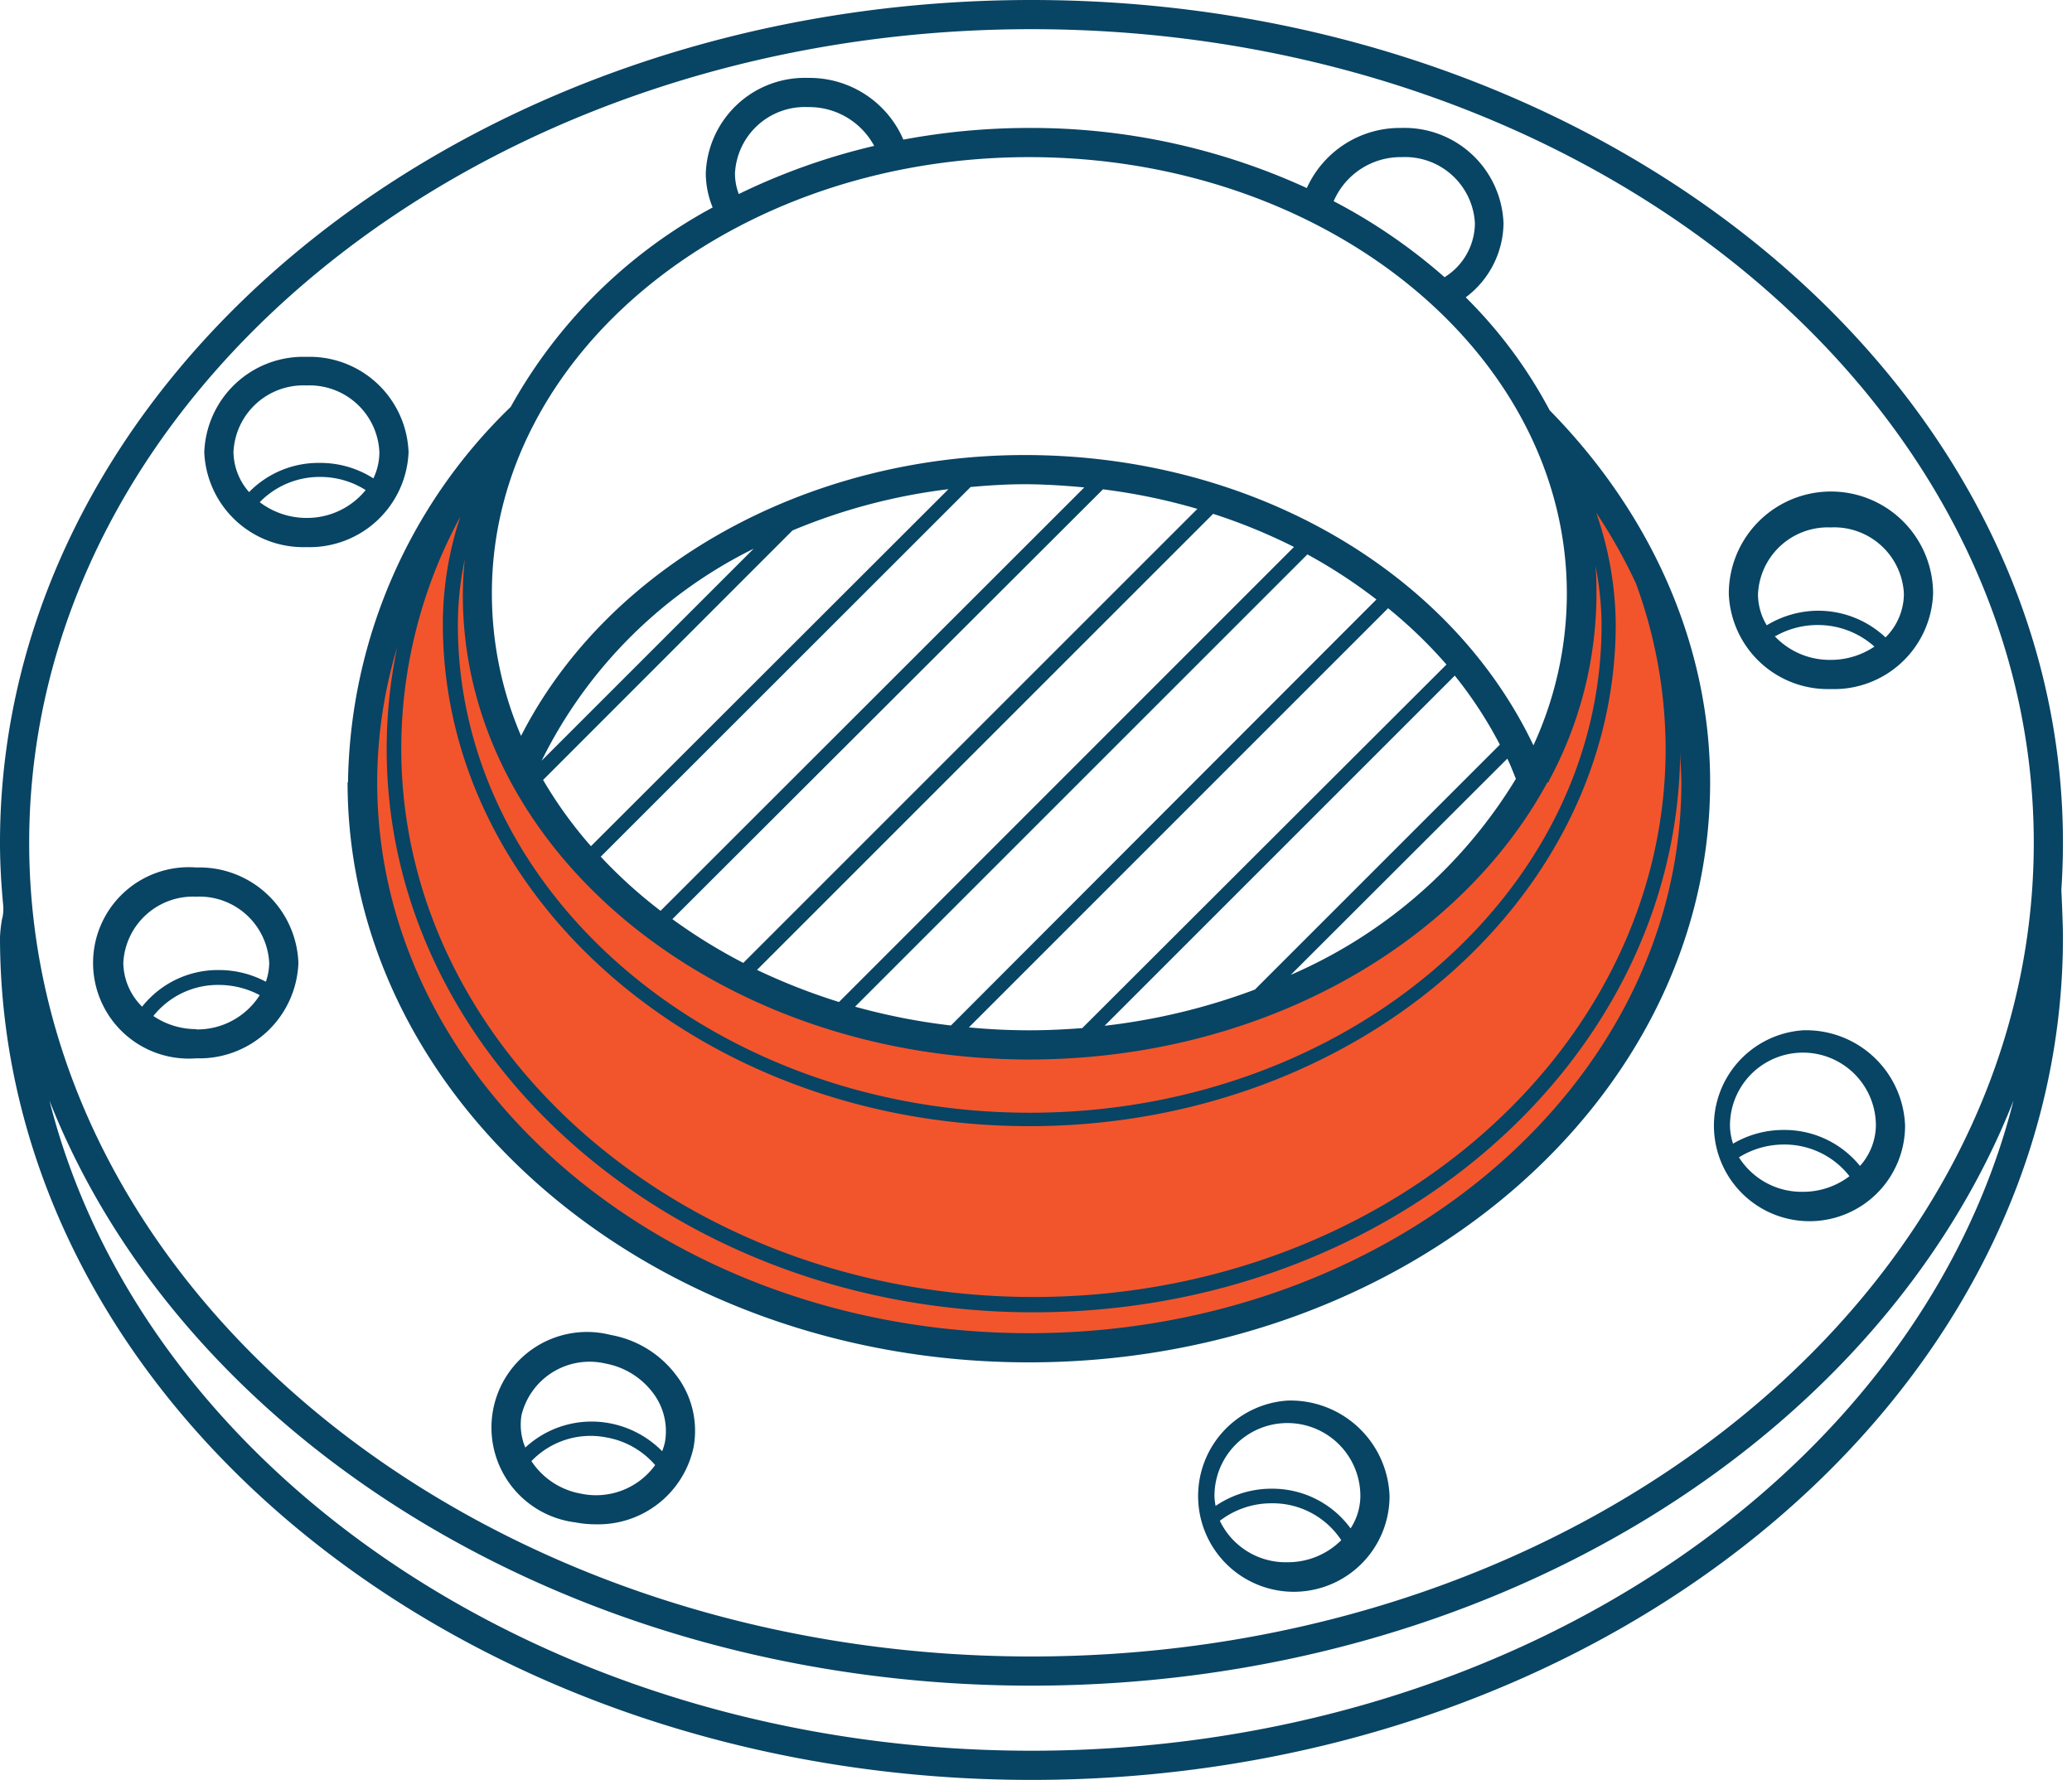 <svg id="expand" xmlns="http://www.w3.org/2000/svg" viewBox="0 0 142 122"><defs><style>.cls-1{fill:#f2552c;}.cls-2{fill:#084464;}</style></defs><title>icons</title><g id="big_copy" data-name="big copy"><path class="cls-1" d="M105.46,28.74h0a26,26,0,0,1,2.93,12c0,17.08-16.94,30.93-37.84,30.93S32.69,57.77,32.69,40.69a26.12,26.12,0,0,1,3-12.12h-.05a35.34,35.34,0,0,0-10.81,25C24.85,75,45.3,92.38,70.54,92.38S116.23,75,116.23,53.62C116.23,44.17,112.08,35.47,105.46,28.74Z"/><path class="cls-2" d="M141.27,61c.07-1.07.11-2.15.11-3.24C141.38,25.92,109.67,0,70.69,0S0,25.92,0,57.77c0,1.48.09,2.94.23,4.4h0c0,.23,0,.52-.09.82A9.59,9.59,0,0,0,0,64.23C0,96.08,31.71,122,70.69,122s70.69-25.92,70.69-57.77c0-.75-.07-2.4-.11-3.22ZM70.69,2c37.88,0,68.69,25,68.69,55.77s-30.81,55.77-68.69,55.77S2,88.52,2,57.77,32.82,2,70.69,2Zm0,118C37.54,120,9.8,100.83,3.39,75.44c9.16,23.23,35.86,40.1,67.3,40.1s58.14-16.87,67.3-40.1C131.58,100.83,103.84,120,70.69,120ZM88.23,96a6.56,6.56,0,1,0,7,6.54A6.79,6.79,0,0,0,88.23,96Zm0,11.08a5,5,0,0,1-4.63-2.84,5.79,5.79,0,0,1,3.56-1.2,5.62,5.62,0,0,1,4.76,2.53A5.18,5.18,0,0,1,88.23,107.08Zm4.33-2.32a6.64,6.64,0,0,0-5.4-2.72,6.79,6.79,0,0,0-3.85,1.18,3.94,3.94,0,0,1-.08-.68,5,5,0,0,1,10,0A4.11,4.11,0,0,1,92.56,104.76Zm31-34.14a6.55,6.55,0,1,0,7,6.53A6.79,6.79,0,0,0,123.54,70.62Zm-4.37,8.7a5.8,5.8,0,0,1,3.06-.87,5.64,5.64,0,0,1,4.5,2.17,5.25,5.25,0,0,1-3.19,1.07A5.09,5.09,0,0,1,119.17,79.32Zm8.29.61a6.66,6.66,0,0,0-5.23-2.48,6.82,6.82,0,0,0-3.48.94,4.18,4.18,0,0,1-.21-1.24,5,5,0,0,1,10,0A4.25,4.25,0,0,1,127.46,79.93Zm-2-32.7a6.79,6.79,0,0,0,7-6.54,7,7,0,0,0-14,0A6.79,6.79,0,0,0,125.42,47.23Zm-3.8-3.63a5.86,5.86,0,0,1,2.9-.76,5.8,5.8,0,0,1,3.88,1.48,5.35,5.35,0,0,1-3,.91A5.17,5.17,0,0,1,121.62,43.6Zm3.8-7.45a4.79,4.79,0,0,1,5,4.54,4.24,4.24,0,0,1-1.26,3,6.74,6.74,0,0,0-4.64-1.83,6.84,6.84,0,0,0-3.5,1,4.14,4.14,0,0,1-.6-2.11A4.79,4.79,0,0,1,125.42,36.15ZM20.45,66a6.79,6.79,0,0,0-7-6.54,6.56,6.56,0,1,0,0,13.08A6.79,6.79,0,0,0,20.45,66Zm-12,0a4.79,4.79,0,0,1,5-4.54,4.79,4.79,0,0,1,5,4.54,4,4,0,0,1-.23,1.29,6.83,6.83,0,0,0-3.22-.8A6.62,6.62,0,0,0,9.74,69,4.3,4.3,0,0,1,8.45,66Zm5,4.54a5.24,5.24,0,0,1-2.94-.9A5.65,5.65,0,0,1,15,67.51a6,6,0,0,1,2.8.7A5.07,5.07,0,0,1,13.45,70.56ZM21,37.5A6.79,6.79,0,0,0,28,31a6.79,6.79,0,0,0-7-6.54A6.79,6.79,0,0,0,14,31,6.79,6.79,0,0,0,21,37.5Zm0-2a5.29,5.29,0,0,1-3.2-1.08,5.73,5.73,0,0,1,4.12-1.73,5.82,5.82,0,0,1,3.14.9A5.17,5.17,0,0,1,21,35.5Zm0-9.08A4.79,4.79,0,0,1,26,31a4.19,4.19,0,0,1-.41,1.79,6.73,6.73,0,0,0-3.67-1.06,6.64,6.64,0,0,0-4.85,2A4.24,4.24,0,0,1,16,31,4.79,4.79,0,0,1,21,26.42ZM41.85,91.5a6.55,6.55,0,1,0-2.4,12.85,7.16,7.16,0,0,0,1.38.13,6.68,6.68,0,0,0,6.7-5.27,6.25,6.25,0,0,0-1.19-4.95A7.18,7.18,0,0,0,41.85,91.5ZM35.74,97a4.8,4.8,0,0,1,5.75-3.54,5.26,5.26,0,0,1,3.25,2,4.33,4.33,0,0,1,.83,3.39,4.06,4.06,0,0,1-.19.62,6.83,6.83,0,0,0-3.62-1.92A6.68,6.68,0,0,0,36,99.22,4.07,4.07,0,0,1,35.74,97Zm4.08,5.38a5.13,5.13,0,0,1-3.4-2.23,5.61,5.61,0,0,1,5.16-1.62,5.71,5.71,0,0,1,3.32,1.89A5,5,0,0,1,39.82,102.38Zm-16-48.76c0,21.92,20.94,39.76,46.69,39.76s46.69-17.84,46.69-39.76c0-9.22-3.9-18.27-11-25.5a31.91,31.91,0,0,0-5.75-7.74,6.42,6.42,0,0,0,2.59-5.07,6.79,6.79,0,0,0-7-6.54,7,7,0,0,0-6.48,4.12A45.27,45.27,0,0,0,70.54,8.77a46.87,46.87,0,0,0-8.63.8,7,7,0,0,0-6.54-4.23,6.79,6.79,0,0,0-7,6.54,6.26,6.26,0,0,0,.47,2.34A34.58,34.58,0,0,0,35,27.89l0,0A36.46,36.46,0,0,0,23.85,53.62ZM70.54,91.38c-24.65,0-44.69-16.94-44.69-37.76a32.29,32.29,0,0,1,1.37-9.26,34.37,34.37,0,0,0-.72,7c0,21.28,19.88,38.59,44.33,38.59S115,72.69,115.15,51.5c0,.71.08,1.41.08,2.12C115.23,74.44,95.18,91.38,70.54,91.38Zm33.35-38A33.69,33.69,0,0,1,88.46,66.82L103.3,52C103.52,52.44,103.7,52.92,103.89,53.39ZM86,67.83a43.34,43.34,0,0,1-10.3,2.48l24-24a28.69,28.69,0,0,1,3.09,4.73ZM74.17,70.47c-1.19.09-2.41.15-3.63.15-1.4,0-2.78-.07-4.14-.2L95.13,41.69a32.14,32.14,0,0,1,4,3.86Zm-9-.18A43,43,0,0,1,58.6,69l31-31a35.64,35.64,0,0,1,4.73,3.09ZM57.5,68.68a42.58,42.58,0,0,1-5.62-2.2L83.14,35.22a38.74,38.74,0,0,1,5.54,2.27ZM50.94,66a37.45,37.45,0,0,1-4.86-3L75.59,33.54a41.22,41.22,0,0,1,6.47,1.34Zm-5.67-3.57a33.08,33.08,0,0,1-4.1-3.71L66.52,33.38c1.23-.11,2.46-.19,3.71-.19s2.74.09,4.08.22ZM40.5,58a29.2,29.2,0,0,1-3.28-4.54L54.31,36.36A40.22,40.22,0,0,1,65,33.53Zm-3.38-5.86A32,32,0,0,1,51.65,37.61ZM70.54,72.62c15.83,0,29.46-7.83,35.51-19l.09,0,0-.08a27,27,0,0,0,3.27-12.81c0-.68,0-1.36-.08-2a21,21,0,0,1,.43,4.12c0,18.43-17.58,33.42-39.19,33.42s-39.19-15-39.19-33.42a21.88,21.88,0,0,1,.47-4.51c-.08.8-.13,1.61-.13,2.43C31.69,58.29,49.12,72.62,70.54,72.62Zm43.61-21.31C114.15,72,94.72,88.9,70.83,88.9S27.5,72,27.5,51.31a33.34,33.34,0,0,1,4.05-15.9,23.36,23.36,0,0,0-1.2,7.36c0,19,18,34.42,40.19,34.42s40.19-15.44,40.19-34.42a23.77,23.77,0,0,0-1.34-7.63A36.67,36.67,0,0,1,112.12,40,33.13,33.13,0,0,1,114.15,51.31ZM96.08,10.77a4.79,4.79,0,0,1,5,4.54A4.39,4.39,0,0,1,99,19a38.38,38.38,0,0,0-7.6-5.21A5,5,0,0,1,96.08,10.77ZM50.37,11.88a4.79,4.79,0,0,1,5-4.54A5.06,5.06,0,0,1,59.91,10a44.17,44.17,0,0,0-9.28,3.3A4,4,0,0,1,50.37,11.88Zm20.17-1.11c20.32,0,36.84,13.42,36.84,29.92a24.9,24.9,0,0,1-2.29,10.4c-5.72-12-19.36-19.9-34.86-19.9-15.05,0-28.61,7.66-34.52,19.25a24.8,24.8,0,0,1-2-9.75C33.69,24.19,50.22,10.77,70.54,10.77Z"/></g></svg>